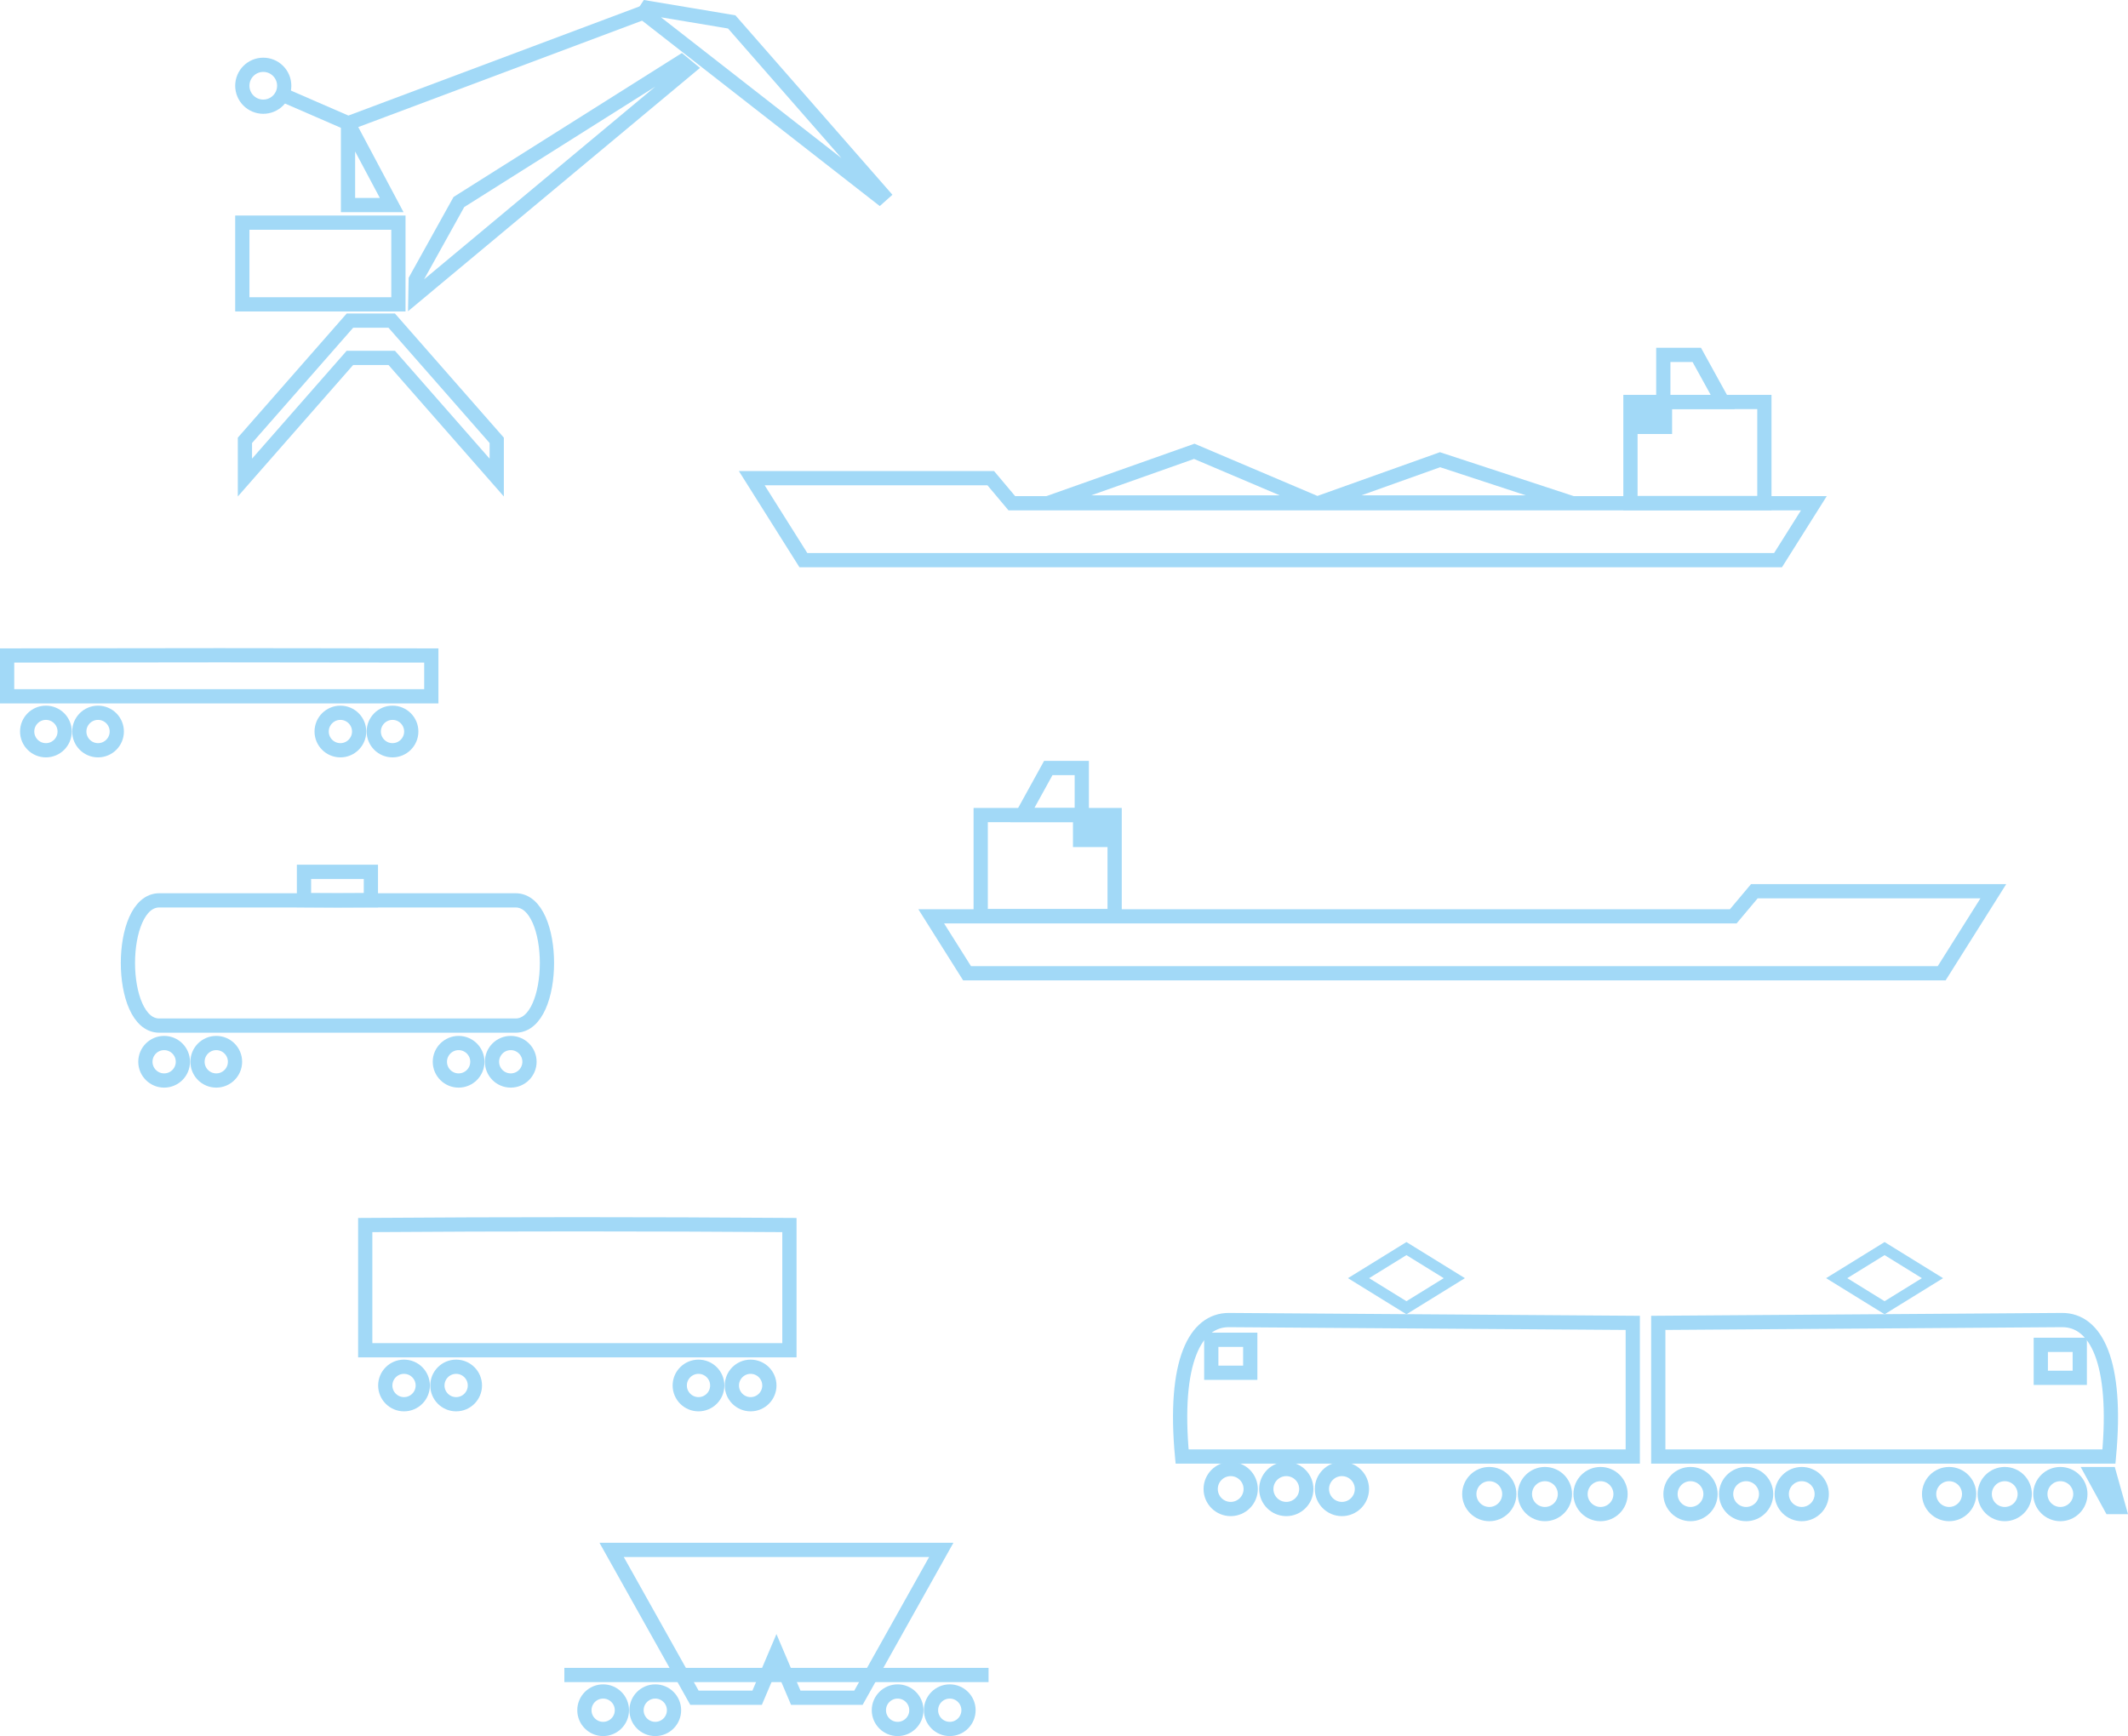 <?xml version="1.0" encoding="UTF-8"?>
<!DOCTYPE svg PUBLIC "-//W3C//DTD SVG 1.1//EN" "http://www.w3.org/Graphics/SVG/1.1/DTD/svg11.dtd">
<!-- Creator: CorelDRAW 2020 (64-Bit) -->
<svg xmlns="http://www.w3.org/2000/svg" xml:space="preserve" width="224.2mm" height="182.955mm" version="1.1" style="shape-rendering:geometricPrecision; text-rendering:geometricPrecision; image-rendering:optimizeQuality; fill-rule:evenodd; clip-rule:evenodd"
viewBox="0 0 39999.18 32640.72"
 xmlns:xlink="http://www.w3.org/1999/xlink"
 xmlns:xodm="http://www.corel.com/coreldraw/odm/2003">
 <defs>
  <style type="text/css">
   <![CDATA[
    .str0 {stroke:#A2D9F7;stroke-width:267.61;stroke-miterlimit:22.926}
    .fil0 {fill:none}
    .fil1 {fill:#A2D9F7}
   ]]>
  </style>
 </defs>
 <g id="Layer_x0020_1">
  <g id="_1808339060848">
   <rect class="fil0 str0" x="4554.76" y="4186.06" width="2934.02" height="1536.15"/>
   <polygon class="fil0 str0" points="6582.88,2389.82 7362.4,3855.48 6541.56,3855.48 6541.56,2402.04 "/>
   <polygon class="fil0 str0" points="12806.88,1161.67 12947.33,1277.28 7808.47,5561.81 7814.06,5259.1 8625.38,3798.39 "/>
   <polygon class="fil0 str0" points="16586.91,3650.13 16530.98,3700.14 12102.46,243.9 12166.13,146.38 13753.63,411.66 "/>
   <polygon class="fil0 str0" points="4603.85,8978.97 6577.33,6728.53 7363.23,6728.53 9336.72,8978.97 9336.72,8278.95 7363.23,6028.51 6577.33,6028.51 4603.85,8278.95 "/>
   <polyline class="fil0 str0" points="5325.99,1787.13 6545.23,2316.95 12092.89,236.41 "/>
   <circle class="fil0 str0" cx="4948.54" cy="1612.15" r="393.77"/>
  </g>
  <g id="_1808339071072">
   <polygon class="fil0 str0" points="34955.2,16756.38 32975.67,16756.38 32579.24,17228.42 17503.68,17228.42 18177.24,18298.37 18748.53,18298.37 35925.92,18298.37 36497.2,18298.37 37467.92,16756.38 "/>
   <polygon class="fil0 str0" points="18433.81,15324.51 20951.35,15324.51 20951.35,15556.62 20302.28,15556.62 20302.28,15792.64 20951.35,15792.64 20951.35,17224.47 18433.81,17224.47 "/>
   <polygon class="fil0 str0" points="19216.58,15324.51 20333.74,15324.51 20333.74,14439.46 19704.35,14439.46 "/>
  </g>
  <g id="_1808339070496">
   <path class="fil0 str0" d="M14838.37 23032.38c-2659.53,-18.54 -5313.86,-18.54 -7973.39,0l0 2354.47 7973.39 0 0 -2354.47z"/>
   <g>
    <path class="fil0 str0" d="M13129.41 25696.64c-194.64,0 -352.39,157.78 -352.39,352.43 0,194.63 157.75,352.41 352.39,352.41 194.64,0 352.41,-157.78 352.41,-352.41 0,-194.64 -157.77,-352.43 -352.41,-352.43z"/>
    <path class="fil0 str0" d="M14109.14 25696.64c-194.64,0 -352.41,157.78 -352.41,352.43 0,194.63 157.77,352.41 352.41,352.41 194.64,0 352.41,-157.78 352.41,-352.41 0,-194.64 -157.77,-352.43 -352.41,-352.43z"/>
    <path class="fil0 str0" d="M8573.91 25696.64c-194.64,0 -352.39,157.78 -352.39,352.43 0,194.63 157.75,352.41 352.39,352.41 194.64,0 352.41,-157.78 352.41,-352.41 0,-194.64 -157.77,-352.43 -352.41,-352.43z"/>
    <path class="fil0 str0" d="M7594.18 25696.64c-194.63,0 -352.39,157.78 -352.39,352.43 0,194.63 157.77,352.41 352.39,352.41 194.66,0 352.41,-157.78 352.41,-352.41 0,-194.64 -157.75,-352.43 -352.41,-352.43z"/>
   </g>
  </g>
  <g id="_1808339071792">
   <g>
    <path class="fil0 str0" d="M4064.93 19610.29c194.64,0 352.43,157.75 352.43,352.41 0,194.63 -157.78,352.39 -352.43,352.39 -194.63,0 -352.41,-157.77 -352.41,-352.39 0,-194.66 157.78,-352.41 352.41,-352.41z"/>
    <path class="fil0 str0" d="M3085.22 19610.29c194.63,0 352.41,157.75 352.41,352.41 0,194.63 -157.78,352.39 -352.41,352.39 -194.64,0 -352.43,-157.77 -352.43,-352.39 0,-194.66 157.78,-352.41 352.43,-352.41z"/>
    <path class="fil0 str0" d="M8620.43 19610.29c194.64,0 352.43,157.75 352.43,352.41 0,194.63 -157.78,352.39 -352.43,352.39 -194.63,0 -352.41,-157.77 -352.41,-352.39 0,-194.66 157.78,-352.41 352.41,-352.41z"/>
    <path class="fil0 str0" d="M9600.15 19610.29c194.64,0 352.41,157.75 352.41,352.41 0,194.63 -157.77,352.39 -352.41,352.39 -194.63,0 -352.41,-157.77 -352.41,-352.39 0,-194.66 157.78,-352.41 352.41,-352.41z"/>
   </g>
   <path class="fil0 str0" d="M9692.3 16928.17l-6699.23 0c-784.75,0 -784.82,2354.46 0,2354.46l6699.23 0c784.82,0 784.75,-2354.46 0,-2354.46z"/>
   <path class="fil0 str0" d="M6971.4 16925.01c-419.42,4.19 -838.02,4.19 -1257.44,0l0 -533.78 5.49 0 1246.47 0 5.48 0 0 533.78z"/>
  </g>
  <g id="_1808339071312">
   <path class="fil0 str0" d="M8107.2 12324.11c-2659.53,-6.05 -5313.86,-6.05 -7973.39,0l0 767.17 7973.39 0 0 -767.17z"/>
   <g>
    <path class="fil0 str0" d="M6398.24 13401.09c-194.64,0 -352.39,157.78 -352.39,352.41 0,194.63 157.75,352.41 352.39,352.41 194.64,0 352.41,-157.78 352.41,-352.41 0,-194.63 -157.77,-352.41 -352.41,-352.41z"/>
    <path class="fil0 str0" d="M7377.99 13401.09c-194.66,0 -352.43,157.78 -352.43,352.41 0,194.63 157.77,352.41 352.43,352.41 194.63,0 352.39,-157.78 352.39,-352.41 0,-194.63 -157.77,-352.41 -352.39,-352.41z"/>
    <path class="fil0 str0" d="M1842.76 13401.09c-194.66,0 -352.41,157.78 -352.41,352.41 0,194.63 157.75,352.41 352.41,352.41 194.63,0 352.39,-157.78 352.39,-352.41 0,-194.63 -157.77,-352.41 -352.39,-352.41z"/>
    <path class="fil0 str0" d="M863.01 13401.09c-194.63,0 -352.39,157.78 -352.39,352.41 0,194.63 157.77,352.41 352.39,352.41 194.66,0 352.41,-157.78 352.41,-352.41 0,-194.63 -157.75,-352.41 -352.41,-352.41z"/>
   </g>
  </g>
  <g id="_1808339074768">
   <path class="fil0 str0" d="M31169.8 24871.82l7587.67 -52.92c635.9,-4.44 1050.31,776.9 883.42,2565.3l-8471.1 0 0 -2512.38z"/>
   <path class="fil0 str0" d="M30690.51 24871.82l-7587.67 -52.92c-635.9,-4.44 -1050.31,776.9 -883.41,2565.3l8471.08 0 0 -2512.38z"/>
   <rect class="fil0 str0" x="38359.89" y="25285.02" width="732.52" height="619.84"/>
   <circle class="fil0 str0" cx="32821.14" cy="28090.84" r="376.05"/>
   <circle class="fil0 str0" cx="29039.17" cy="28090.84" r="376.05"/>
   <g>
    <circle class="fil0 str0" cx="31775.7" cy="28090.84" r="376.05"/>
    <circle class="fil0 str0" cx="33866.58" cy="28090.84" r="376.05"/>
   </g>
   <g>
    <circle class="fil0 str0" cx="30084.61" cy="28090.84" r="376.05"/>
    <circle class="fil0 str0" cx="27993.73" cy="28090.84" r="376.05"/>
   </g>
   <circle class="fil0 str0" cx="37682.18" cy="28090.84" r="376.05"/>
   <g>
    <circle class="fil0 str0" cx="36636.74" cy="28090.84" r="376.05"/>
    <circle class="fil0 str0" cx="38727.62" cy="28090.84" r="376.05"/>
   </g>
   <polygon class="fil0 str0" points="39335.16,27714.8 39649.21,27714.8 39822.77,28334.62 39674.01,28334.62 "/>
   <rect class="fil0 str0" transform="matrix(-0.743 0.459 -0.743 -0.459 36323.9 24031.3)" width="1211.57" height="1211.57"/>
   <rect class="fil0 str0" transform="matrix(-0.743 0.459 -0.743 -0.459 27336.4 24031.3)" width="1211.57" height="1211.57"/>
   <rect class="fil0 str0" x="22767.91" y="25189.81" width="732.52" height="619.84"/>
   <circle class="fil0 str0" cx="24178.13" cy="27995.63" r="376.05"/>
   <g>
    <circle class="fil0 str0" cx="25223.57" cy="27995.63" r="376.05"/>
    <circle class="fil0 str0" cx="23132.69" cy="27995.63" r="376.05"/>
   </g>
  </g>
  <g id="_1808339077984">
   <polygon class="fil0 str0" points="16643.02,8989.8 18622.55,8989.8 19018.98,9461.83 34094.54,9461.83 33420.97,10531.79 32849.69,10531.79 15672.3,10531.79 15101.02,10531.79 14130.3,8989.8 "/>
   <polygon class="fil0 str0" points="33164.4,7557.93 30646.87,7557.93 30646.87,7790.04 31295.93,7790.04 31295.93,8026.06 30646.87,8026.06 30646.87,9457.89 33164.4,9457.89 "/>
   <polygon class="fil0 str0" points="32381.64,7557.93 31264.48,7557.93 31264.48,6672.88 31893.87,6672.88 "/>
   <g>
    <path class="fil1" d="M27069.87 8784.53l-1480.18 528.48 3089.91 0 -1609.73 -528.48zm-4.23 -282.51l-2302.72 822.14 -2310.67 -981.83 -3497.8 1238.3 11396.6 0 -3285.41 -1078.6zm-3011.66 810.99l-1610.33 -684.25 -1932.81 684.25 3543.14 0z"/>
   </g>
  </g>
  <g>
   <line class="fil0 str0" x1="10607.97" y1="31492.29" x2="18581.36" y2= "31492.29" />
   <g id="_1808339077552">
    <path class="fil0 str0" d="M16872.4 31802.1c-194.64,0 -352.41,157.77 -352.41,352.41 0,194.63 157.77,352.41 352.41,352.41 194.64,0 352.41,-157.78 352.41,-352.41 0,-194.64 -157.77,-352.41 -352.41,-352.41z"/>
    <path class="fil0 str0" d="M17852.11 31802.1c-194.63,0 -352.39,157.77 -352.39,352.41 0,194.63 157.77,352.41 352.39,352.41 194.66,0 352.43,-157.78 352.43,-352.41 0,-194.64 -157.77,-352.41 -352.43,-352.41z"/>
    <path class="fil0 str0" d="M12316.9 31802.1c-194.64,0 -352.41,157.77 -352.41,352.41 0,194.63 157.77,352.41 352.41,352.41 194.64,0 352.41,-157.78 352.41,-352.41 0,-194.64 -157.77,-352.41 -352.41,-352.41z"/>
    <path class="fil0 str0" d="M11337.17 31802.1c-194.64,0 -352.39,157.77 -352.39,352.41 0,194.63 157.75,352.41 352.39,352.41 194.64,0 352.41,-157.78 352.41,-352.41 0,-194.64 -157.77,-352.41 -352.41,-352.41z"/>
   </g>
   <polygon class="fil0 str0" points="15412.22,29140.33 13777.07,29140.33 11496.6,29140.33 13053.05,31919.7 14231.76,31919.7 14594.64,31065.29 14957.53,31919.7 16136.23,31919.7 17692.69,29140.33 "/>
  </g>
 </g>
</svg>
